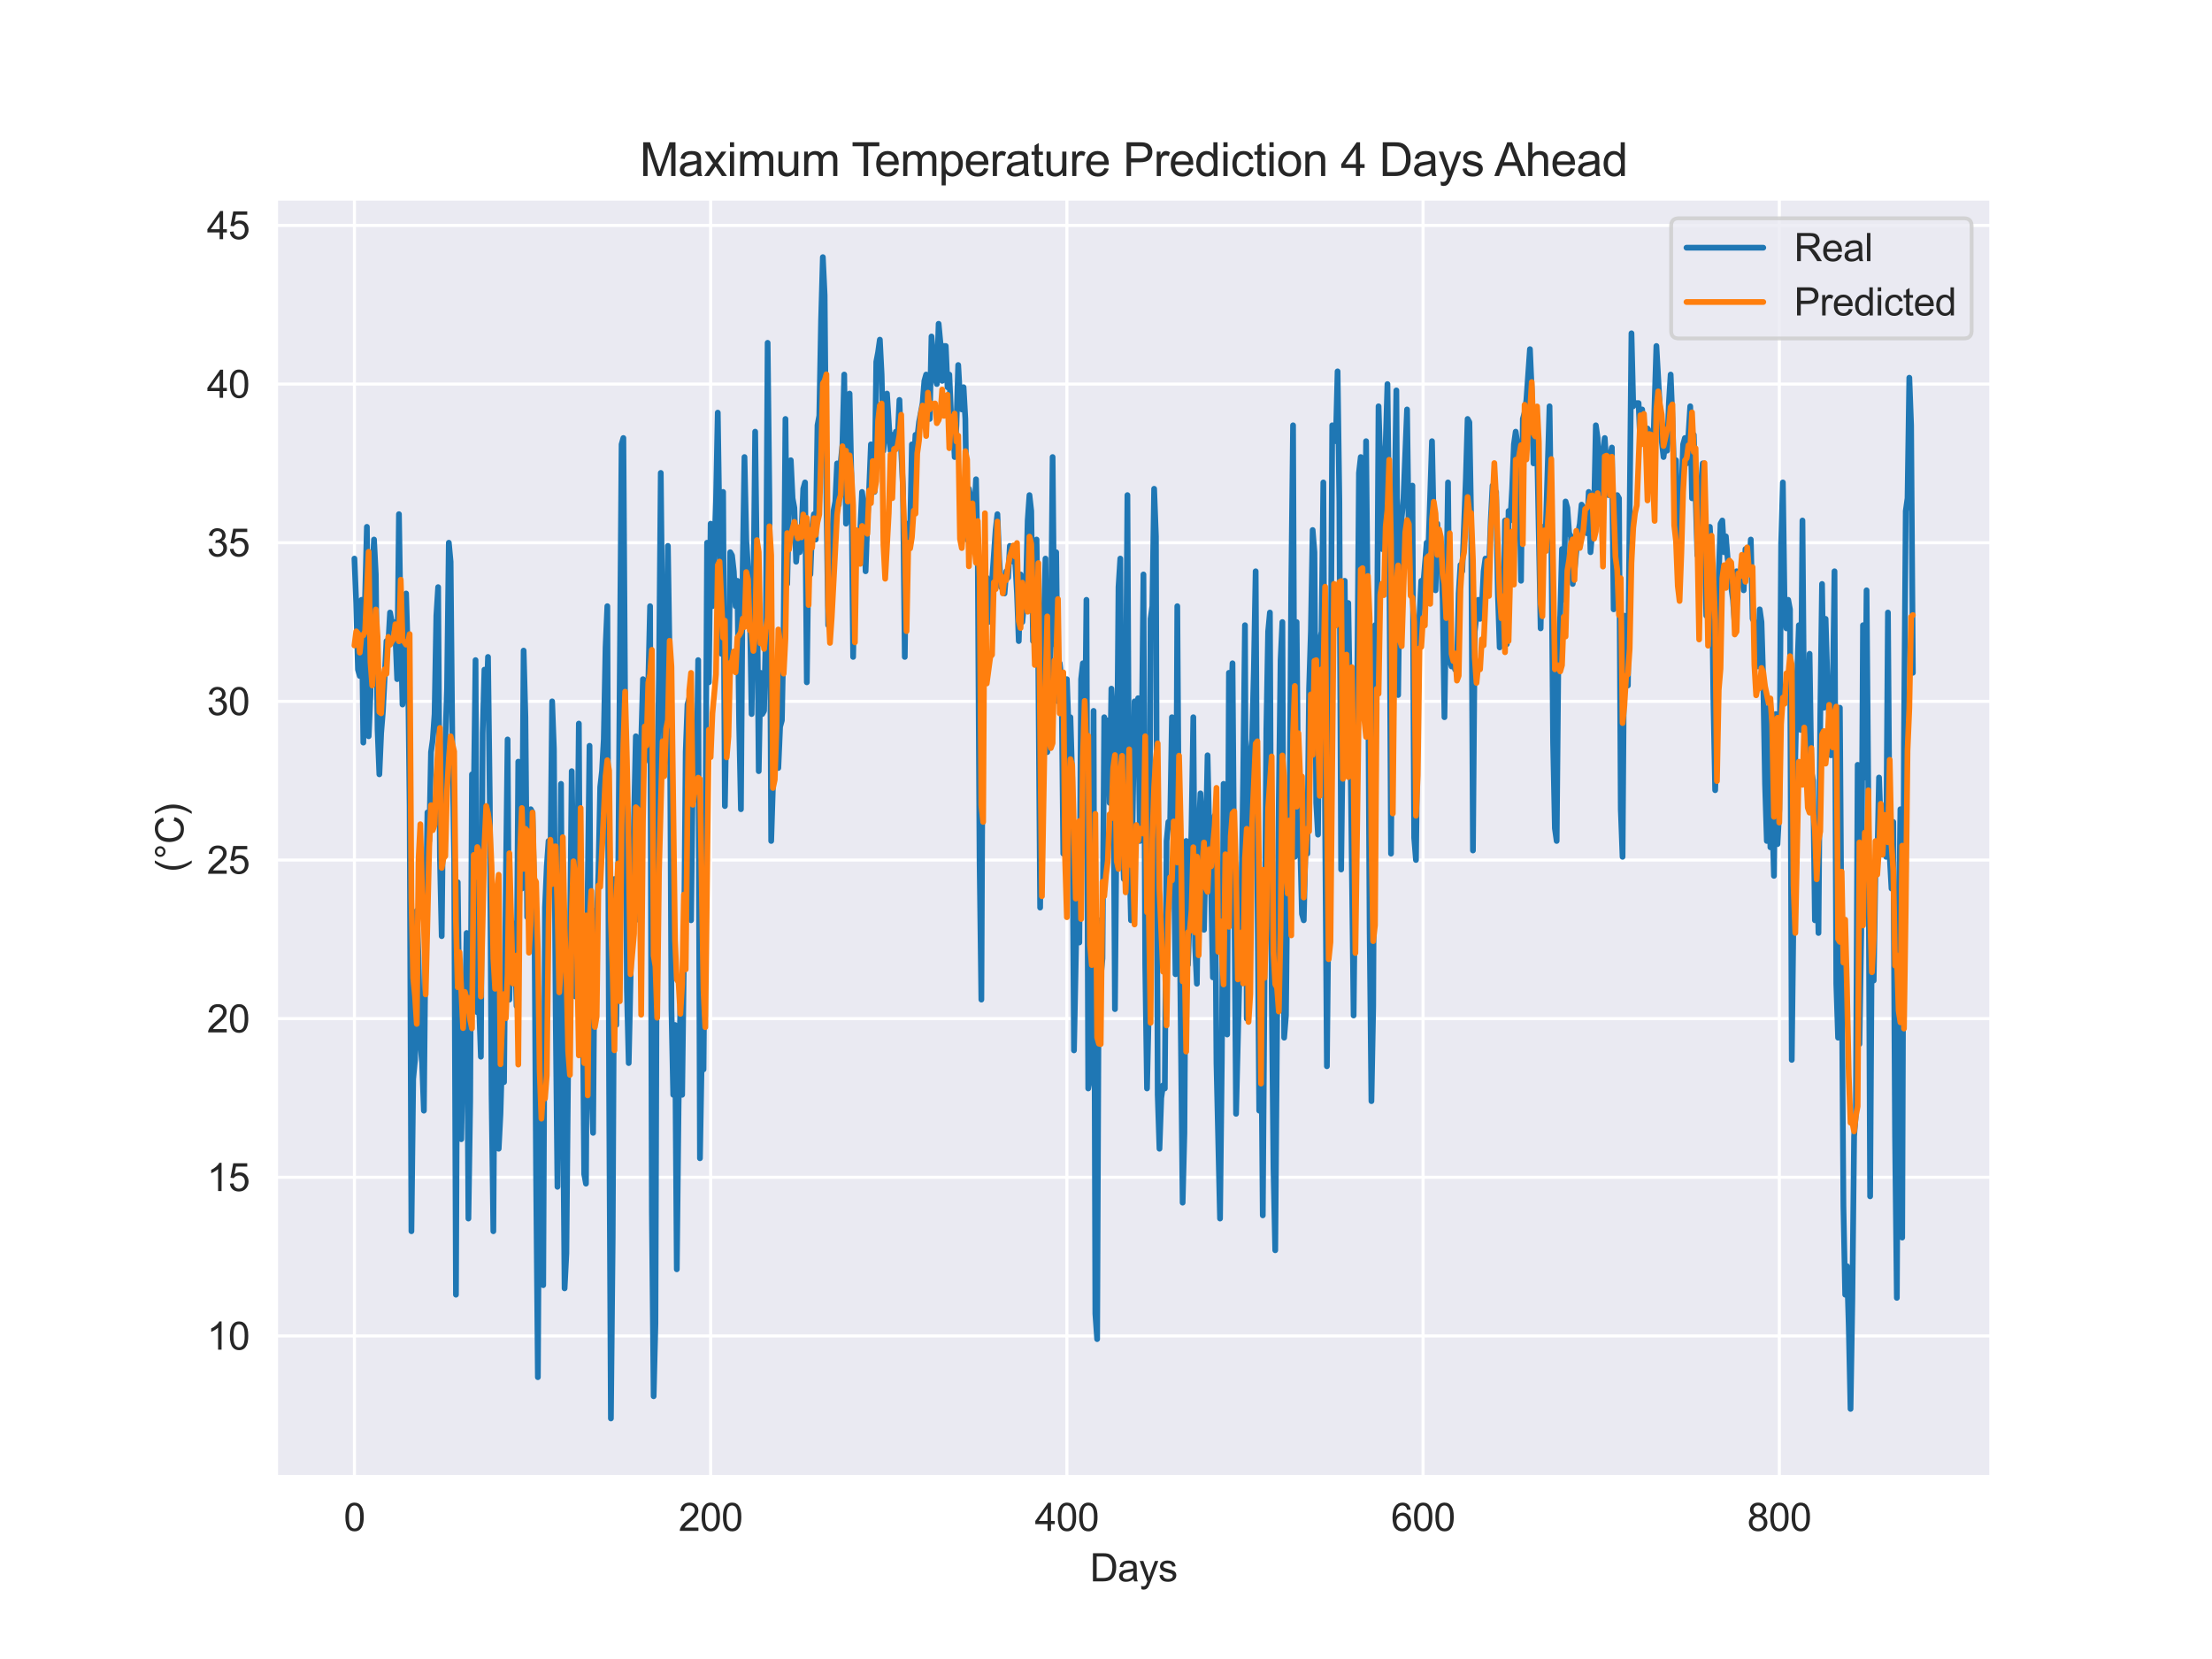 <?xml version="1.0" encoding="utf-8" standalone="no"?>
<!DOCTYPE svg PUBLIC "-//W3C//DTD SVG 1.1//EN"
  "http://www.w3.org/Graphics/SVG/1.1/DTD/svg11.dtd">
<svg xmlns:xlink="http://www.w3.org/1999/xlink" width="576pt" height="432pt" viewBox="0 0 576 432" xmlns="http://www.w3.org/2000/svg" version="1.1">
 <defs>
  <style type="text/css">*{stroke-linejoin: round; stroke-linecap: butt}</style>
 </defs>
 <g id="figure_1">
  <g id="patch_1">
   <path d="M 0 432 
L 576 432 
L 576 0 
L 0 0 
z
" style="fill: #ffffff"/>
  </g>
  <g id="axes_1">
   <g id="patch_2">
    <path d="M 72 384.48 
L 518.4 384.48 
L 518.4 51.84 
L 72 51.84 
z
" style="fill: #eaeaf2"/>
   </g>
   <g id="matplotlib.axis_1">
    <g id="xtick_1">
     <g id="line2d_1">
      <path d="M 92.291 384.48 
L 92.291 51.84 
" clip-path="url(#p2f757128dc)" style="fill: none; stroke: #ffffff; stroke-width: 0.8; stroke-linecap: round"/>
     </g>
     <g id="text_1">
      <!-- 0 -->
      <g style="fill: #262626" transform="translate(89.51 398.638) scale(0.1 -0.1)">
       <defs>
        <path id="ArialMT-30" d="M 266 2259 
Q 266 3072 433 3567 
Q 600 4063 929 4331 
Q 1259 4600 1759 4600 
Q 2128 4600 2406 4451 
Q 2684 4303 2865 4023 
Q 3047 3744 3150 3342 
Q 3253 2941 3253 2259 
Q 3253 1453 3087 958 
Q 2922 463 2592 192 
Q 2263 -78 1759 -78 
Q 1097 -78 719 397 
Q 266 969 266 2259 
z
M 844 2259 
Q 844 1131 1108 757 
Q 1372 384 1759 384 
Q 2147 384 2411 759 
Q 2675 1134 2675 2259 
Q 2675 3391 2411 3762 
Q 2147 4134 1753 4134 
Q 1366 4134 1134 3806 
Q 844 3388 844 2259 
z
" transform="scale(0.016)"/>
       </defs>
       <use xlink:href="#ArialMT-30"/>
      </g>
     </g>
    </g>
    <g id="xtick_2">
     <g id="line2d_2">
      <path d="M 185.049 384.48 
L 185.049 51.84 
" clip-path="url(#p2f757128dc)" style="fill: none; stroke: #ffffff; stroke-width: 0.8; stroke-linecap: round"/>
     </g>
     <g id="text_2">
      <!-- 200 -->
      <g style="fill: #262626" transform="translate(176.708 398.638) scale(0.1 -0.1)">
       <defs>
        <path id="ArialMT-32" d="M 3222 541 
L 3222 0 
L 194 0 
Q 188 203 259 391 
Q 375 700 629 1000 
Q 884 1300 1366 1694 
Q 2113 2306 2375 2664 
Q 2638 3022 2638 3341 
Q 2638 3675 2398 3904 
Q 2159 4134 1775 4134 
Q 1369 4134 1125 3890 
Q 881 3647 878 3216 
L 300 3275 
Q 359 3922 746 4261 
Q 1134 4600 1788 4600 
Q 2447 4600 2831 4234 
Q 3216 3869 3216 3328 
Q 3216 3053 3103 2787 
Q 2991 2522 2730 2228 
Q 2469 1934 1863 1422 
Q 1356 997 1212 845 
Q 1069 694 975 541 
L 3222 541 
z
" transform="scale(0.016)"/>
       </defs>
       <use xlink:href="#ArialMT-32"/>
       <use xlink:href="#ArialMT-30" x="55.615"/>
       <use xlink:href="#ArialMT-30" x="111.23"/>
      </g>
     </g>
    </g>
    <g id="xtick_3">
     <g id="line2d_3">
      <path d="M 277.808 384.48 
L 277.808 51.84 
" clip-path="url(#p2f757128dc)" style="fill: none; stroke: #ffffff; stroke-width: 0.8; stroke-linecap: round"/>
     </g>
     <g id="text_3">
      <!-- 400 -->
      <g style="fill: #262626" transform="translate(269.466 398.638) scale(0.1 -0.1)">
       <defs>
        <path id="ArialMT-34" d="M 2069 0 
L 2069 1097 
L 81 1097 
L 81 1613 
L 2172 4581 
L 2631 4581 
L 2631 1613 
L 3250 1613 
L 3250 1097 
L 2631 1097 
L 2631 0 
L 2069 0 
z
M 2069 1613 
L 2069 3678 
L 634 1613 
L 2069 1613 
z
" transform="scale(0.016)"/>
       </defs>
       <use xlink:href="#ArialMT-34"/>
       <use xlink:href="#ArialMT-30" x="55.615"/>
       <use xlink:href="#ArialMT-30" x="111.23"/>
      </g>
     </g>
    </g>
    <g id="xtick_4">
     <g id="line2d_4">
      <path d="M 370.566 384.48 
L 370.566 51.84 
" clip-path="url(#p2f757128dc)" style="fill: none; stroke: #ffffff; stroke-width: 0.8; stroke-linecap: round"/>
     </g>
     <g id="text_4">
      <!-- 600 -->
      <g style="fill: #262626" transform="translate(362.225 398.638) scale(0.1 -0.1)">
       <defs>
        <path id="ArialMT-36" d="M 3184 3459 
L 2625 3416 
Q 2550 3747 2413 3897 
Q 2184 4138 1850 4138 
Q 1581 4138 1378 3988 
Q 1113 3794 959 3422 
Q 806 3050 800 2363 
Q 1003 2672 1297 2822 
Q 1591 2972 1913 2972 
Q 2475 2972 2870 2558 
Q 3266 2144 3266 1488 
Q 3266 1056 3080 686 
Q 2894 316 2569 119 
Q 2244 -78 1831 -78 
Q 1128 -78 684 439 
Q 241 956 241 2144 
Q 241 3472 731 4075 
Q 1159 4600 1884 4600 
Q 2425 4600 2770 4297 
Q 3116 3994 3184 3459 
z
M 888 1484 
Q 888 1194 1011 928 
Q 1134 663 1356 523 
Q 1578 384 1822 384 
Q 2178 384 2434 671 
Q 2691 959 2691 1453 
Q 2691 1928 2437 2201 
Q 2184 2475 1800 2475 
Q 1419 2475 1153 2201 
Q 888 1928 888 1484 
z
" transform="scale(0.016)"/>
       </defs>
       <use xlink:href="#ArialMT-36"/>
       <use xlink:href="#ArialMT-30" x="55.615"/>
       <use xlink:href="#ArialMT-30" x="111.23"/>
      </g>
     </g>
    </g>
    <g id="xtick_5">
     <g id="line2d_5">
      <path d="M 463.325 384.48 
L 463.325 51.84 
" clip-path="url(#p2f757128dc)" style="fill: none; stroke: #ffffff; stroke-width: 0.8; stroke-linecap: round"/>
     </g>
     <g id="text_5">
      <!-- 800 -->
      <g style="fill: #262626" transform="translate(454.983 398.638) scale(0.1 -0.1)">
       <defs>
        <path id="ArialMT-38" d="M 1131 2484 
Q 781 2613 612 2850 
Q 444 3088 444 3419 
Q 444 3919 803 4259 
Q 1163 4600 1759 4600 
Q 2359 4600 2725 4251 
Q 3091 3903 3091 3403 
Q 3091 3084 2923 2848 
Q 2756 2613 2416 2484 
Q 2838 2347 3058 2040 
Q 3278 1734 3278 1309 
Q 3278 722 2862 322 
Q 2447 -78 1769 -78 
Q 1091 -78 675 323 
Q 259 725 259 1325 
Q 259 1772 486 2073 
Q 713 2375 1131 2484 
z
M 1019 3438 
Q 1019 3113 1228 2906 
Q 1438 2700 1772 2700 
Q 2097 2700 2305 2904 
Q 2513 3109 2513 3406 
Q 2513 3716 2298 3927 
Q 2084 4138 1766 4138 
Q 1444 4138 1231 3931 
Q 1019 3725 1019 3438 
z
M 838 1322 
Q 838 1081 952 856 
Q 1066 631 1291 507 
Q 1516 384 1775 384 
Q 2178 384 2440 643 
Q 2703 903 2703 1303 
Q 2703 1709 2433 1975 
Q 2163 2241 1756 2241 
Q 1359 2241 1098 1978 
Q 838 1716 838 1322 
z
" transform="scale(0.016)"/>
       </defs>
       <use xlink:href="#ArialMT-38"/>
       <use xlink:href="#ArialMT-30" x="55.615"/>
       <use xlink:href="#ArialMT-30" x="111.23"/>
      </g>
     </g>
    </g>
    <g id="text_6">
     <!-- Days -->
     <g style="fill: #262626" transform="translate(283.809 411.783) scale(0.1 -0.1)">
      <defs>
       <path id="ArialMT-44" d="M 494 0 
L 494 4581 
L 2072 4581 
Q 2606 4581 2888 4516 
Q 3281 4425 3559 4188 
Q 3922 3881 4101 3404 
Q 4281 2928 4281 2316 
Q 4281 1794 4159 1391 
Q 4038 988 3847 723 
Q 3656 459 3429 307 
Q 3203 156 2883 78 
Q 2563 0 2147 0 
L 494 0 
z
M 1100 541 
L 2078 541 
Q 2531 541 2789 625 
Q 3047 709 3200 863 
Q 3416 1078 3536 1442 
Q 3656 1806 3656 2325 
Q 3656 3044 3420 3430 
Q 3184 3816 2847 3947 
Q 2603 4041 2063 4041 
L 1100 4041 
L 1100 541 
z
" transform="scale(0.016)"/>
       <path id="ArialMT-61" d="M 2588 409 
Q 2275 144 1986 34 
Q 1697 -75 1366 -75 
Q 819 -75 525 192 
Q 231 459 231 875 
Q 231 1119 342 1320 
Q 453 1522 633 1644 
Q 813 1766 1038 1828 
Q 1203 1872 1538 1913 
Q 2219 1994 2541 2106 
Q 2544 2222 2544 2253 
Q 2544 2597 2384 2738 
Q 2169 2928 1744 2928 
Q 1347 2928 1158 2789 
Q 969 2650 878 2297 
L 328 2372 
Q 403 2725 575 2942 
Q 747 3159 1072 3276 
Q 1397 3394 1825 3394 
Q 2250 3394 2515 3294 
Q 2781 3194 2906 3042 
Q 3031 2891 3081 2659 
Q 3109 2516 3109 2141 
L 3109 1391 
Q 3109 606 3145 398 
Q 3181 191 3288 0 
L 2700 0 
Q 2613 175 2588 409 
z
M 2541 1666 
Q 2234 1541 1622 1453 
Q 1275 1403 1131 1340 
Q 988 1278 909 1158 
Q 831 1038 831 891 
Q 831 666 1001 516 
Q 1172 366 1500 366 
Q 1825 366 2078 508 
Q 2331 650 2450 897 
Q 2541 1088 2541 1459 
L 2541 1666 
z
" transform="scale(0.016)"/>
       <path id="ArialMT-79" d="M 397 -1278 
L 334 -750 
Q 519 -800 656 -800 
Q 844 -800 956 -737 
Q 1069 -675 1141 -563 
Q 1194 -478 1313 -144 
Q 1328 -97 1363 -6 
L 103 3319 
L 709 3319 
L 1400 1397 
Q 1534 1031 1641 628 
Q 1738 1016 1872 1384 
L 2581 3319 
L 3144 3319 
L 1881 -56 
Q 1678 -603 1566 -809 
Q 1416 -1088 1222 -1217 
Q 1028 -1347 759 -1347 
Q 597 -1347 397 -1278 
z
" transform="scale(0.016)"/>
       <path id="ArialMT-73" d="M 197 991 
L 753 1078 
Q 800 744 1014 566 
Q 1228 388 1613 388 
Q 2000 388 2187 545 
Q 2375 703 2375 916 
Q 2375 1106 2209 1216 
Q 2094 1291 1634 1406 
Q 1016 1563 777 1677 
Q 538 1791 414 1992 
Q 291 2194 291 2438 
Q 291 2659 392 2848 
Q 494 3038 669 3163 
Q 800 3259 1026 3326 
Q 1253 3394 1513 3394 
Q 1903 3394 2198 3281 
Q 2494 3169 2634 2976 
Q 2775 2784 2828 2463 
L 2278 2388 
Q 2241 2644 2061 2787 
Q 1881 2931 1553 2931 
Q 1166 2931 1000 2803 
Q 834 2675 834 2503 
Q 834 2394 903 2306 
Q 972 2216 1119 2156 
Q 1203 2125 1616 2013 
Q 2213 1853 2448 1751 
Q 2684 1650 2818 1456 
Q 2953 1263 2953 975 
Q 2953 694 2789 445 
Q 2625 197 2315 61 
Q 2006 -75 1616 -75 
Q 969 -75 630 194 
Q 291 463 197 991 
z
" transform="scale(0.016)"/>
      </defs>
      <use xlink:href="#ArialMT-44"/>
      <use xlink:href="#ArialMT-61" x="72.217"/>
      <use xlink:href="#ArialMT-79" x="127.832"/>
      <use xlink:href="#ArialMT-73" x="177.832"/>
     </g>
    </g>
   </g>
   <g id="matplotlib.axis_2">
    <g id="ytick_1">
     <g id="line2d_6">
      <path d="M 72 347.878 
L 518.4 347.878 
" clip-path="url(#p2f757128dc)" style="fill: none; stroke: #ffffff; stroke-width: 0.8; stroke-linecap: round"/>
     </g>
     <g id="text_7">
      <!-- 10 -->
      <g style="fill: #262626" transform="translate(53.878 351.457) scale(0.1 -0.1)">
       <defs>
        <path id="ArialMT-31" d="M 2384 0 
L 1822 0 
L 1822 3584 
Q 1619 3391 1289 3197 
Q 959 3003 697 2906 
L 697 3450 
Q 1169 3672 1522 3987 
Q 1875 4303 2022 4600 
L 2384 4600 
L 2384 0 
z
" transform="scale(0.016)"/>
       </defs>
       <use xlink:href="#ArialMT-31"/>
       <use xlink:href="#ArialMT-30" x="55.615"/>
      </g>
     </g>
    </g>
    <g id="ytick_2">
     <g id="line2d_7">
      <path d="M 72 306.567 
L 518.4 306.567 
" clip-path="url(#p2f757128dc)" style="fill: none; stroke: #ffffff; stroke-width: 0.8; stroke-linecap: round"/>
     </g>
     <g id="text_8">
      <!-- 15 -->
      <g style="fill: #262626" transform="translate(53.878 310.145) scale(0.1 -0.1)">
       <defs>
        <path id="ArialMT-35" d="M 266 1200 
L 856 1250 
Q 922 819 1161 601 
Q 1400 384 1738 384 
Q 2144 384 2425 690 
Q 2706 997 2706 1503 
Q 2706 1984 2436 2262 
Q 2166 2541 1728 2541 
Q 1456 2541 1237 2417 
Q 1019 2294 894 2097 
L 366 2166 
L 809 4519 
L 3088 4519 
L 3088 3981 
L 1259 3981 
L 1013 2750 
Q 1425 3038 1878 3038 
Q 2478 3038 2890 2622 
Q 3303 2206 3303 1553 
Q 3303 931 2941 478 
Q 2500 -78 1738 -78 
Q 1113 -78 717 272 
Q 322 622 266 1200 
z
" transform="scale(0.016)"/>
       </defs>
       <use xlink:href="#ArialMT-31"/>
       <use xlink:href="#ArialMT-35" x="55.615"/>
      </g>
     </g>
    </g>
    <g id="ytick_3">
     <g id="line2d_8">
      <path d="M 72 265.255 
L 518.4 265.255 
" clip-path="url(#p2f757128dc)" style="fill: none; stroke: #ffffff; stroke-width: 0.8; stroke-linecap: round"/>
     </g>
     <g id="text_9">
      <!-- 20 -->
      <g style="fill: #262626" transform="translate(53.878 268.834) scale(0.1 -0.1)">
       <use xlink:href="#ArialMT-32"/>
       <use xlink:href="#ArialMT-30" x="55.615"/>
      </g>
     </g>
    </g>
    <g id="ytick_4">
     <g id="line2d_9">
      <path d="M 72 223.944 
L 518.4 223.944 
" clip-path="url(#p2f757128dc)" style="fill: none; stroke: #ffffff; stroke-width: 0.8; stroke-linecap: round"/>
     </g>
     <g id="text_10">
      <!-- 25 -->
      <g style="fill: #262626" transform="translate(53.878 227.523) scale(0.1 -0.1)">
       <use xlink:href="#ArialMT-32"/>
       <use xlink:href="#ArialMT-35" x="55.615"/>
      </g>
     </g>
    </g>
    <g id="ytick_5">
     <g id="line2d_10">
      <path d="M 72 182.632 
L 518.4 182.632 
" clip-path="url(#p2f757128dc)" style="fill: none; stroke: #ffffff; stroke-width: 0.8; stroke-linecap: round"/>
     </g>
     <g id="text_11">
      <!-- 30 -->
      <g style="fill: #262626" transform="translate(53.878 186.211) scale(0.1 -0.1)">
       <defs>
        <path id="ArialMT-33" d="M 269 1209 
L 831 1284 
Q 928 806 1161 595 
Q 1394 384 1728 384 
Q 2125 384 2398 659 
Q 2672 934 2672 1341 
Q 2672 1728 2419 1979 
Q 2166 2231 1775 2231 
Q 1616 2231 1378 2169 
L 1441 2663 
Q 1497 2656 1531 2656 
Q 1891 2656 2178 2843 
Q 2466 3031 2466 3422 
Q 2466 3731 2256 3934 
Q 2047 4138 1716 4138 
Q 1388 4138 1169 3931 
Q 950 3725 888 3313 
L 325 3413 
Q 428 3978 793 4289 
Q 1159 4600 1703 4600 
Q 2078 4600 2393 4439 
Q 2709 4278 2876 4000 
Q 3044 3722 3044 3409 
Q 3044 3113 2884 2869 
Q 2725 2625 2413 2481 
Q 2819 2388 3044 2092 
Q 3269 1797 3269 1353 
Q 3269 753 2831 336 
Q 2394 -81 1725 -81 
Q 1122 -81 723 278 
Q 325 638 269 1209 
z
" transform="scale(0.016)"/>
       </defs>
       <use xlink:href="#ArialMT-33"/>
       <use xlink:href="#ArialMT-30" x="55.615"/>
      </g>
     </g>
    </g>
    <g id="ytick_6">
     <g id="line2d_11">
      <path d="M 72 141.321 
L 518.4 141.321 
" clip-path="url(#p2f757128dc)" style="fill: none; stroke: #ffffff; stroke-width: 0.8; stroke-linecap: round"/>
     </g>
     <g id="text_12">
      <!-- 35 -->
      <g style="fill: #262626" transform="translate(53.878 144.9) scale(0.1 -0.1)">
       <use xlink:href="#ArialMT-33"/>
       <use xlink:href="#ArialMT-35" x="55.615"/>
      </g>
     </g>
    </g>
    <g id="ytick_7">
     <g id="line2d_12">
      <path d="M 72 100.009 
L 518.4 100.009 
" clip-path="url(#p2f757128dc)" style="fill: none; stroke: #ffffff; stroke-width: 0.8; stroke-linecap: round"/>
     </g>
     <g id="text_13">
      <!-- 40 -->
      <g style="fill: #262626" transform="translate(53.878 103.588) scale(0.1 -0.1)">
       <use xlink:href="#ArialMT-34"/>
       <use xlink:href="#ArialMT-30" x="55.615"/>
      </g>
     </g>
    </g>
    <g id="ytick_8">
     <g id="line2d_13">
      <path d="M 72 58.698 
L 518.4 58.698 
" clip-path="url(#p2f757128dc)" style="fill: none; stroke: #ffffff; stroke-width: 0.8; stroke-linecap: round"/>
     </g>
     <g id="text_14">
      <!-- 45 -->
      <g style="fill: #262626" transform="translate(53.878 62.277) scale(0.1 -0.1)">
       <use xlink:href="#ArialMT-34"/>
       <use xlink:href="#ArialMT-35" x="55.615"/>
      </g>
     </g>
    </g>
    <g id="text_15">
     <!-- (°C) -->
     <g style="fill: #262626" transform="translate(47.773 227.1) rotate(-90) scale(0.1 -0.1)">
      <defs>
       <path id="ArialMT-28" d="M 1497 -1347 
Q 1031 -759 709 28 
Q 388 816 388 1659 
Q 388 2403 628 3084 
Q 909 3875 1497 4659 
L 1900 4659 
Q 1522 4009 1400 3731 
Q 1209 3300 1100 2831 
Q 966 2247 966 1656 
Q 966 153 1900 -1347 
L 1497 -1347 
z
" transform="scale(0.016)"/>
       <path id="ArialMT-b0" d="M 400 3794 
Q 400 4153 654 4406 
Q 909 4659 1266 4659 
Q 1628 4659 1881 4406 
Q 2134 4153 2134 3794 
Q 2134 3434 1879 3179 
Q 1625 2925 1266 2925 
Q 909 2925 654 3178 
Q 400 3431 400 3794 
z
M 741 3794 
Q 741 3575 895 3420 
Q 1050 3266 1269 3266 
Q 1484 3266 1639 3420 
Q 1794 3575 1794 3794 
Q 1794 4013 1639 4167 
Q 1484 4322 1269 4322 
Q 1050 4322 895 4167 
Q 741 4013 741 3794 
z
" transform="scale(0.016)"/>
       <path id="ArialMT-43" d="M 3763 1606 
L 4369 1453 
Q 4178 706 3683 314 
Q 3188 -78 2472 -78 
Q 1731 -78 1267 223 
Q 803 525 561 1097 
Q 319 1669 319 2325 
Q 319 3041 592 3573 
Q 866 4106 1370 4382 
Q 1875 4659 2481 4659 
Q 3169 4659 3637 4309 
Q 4106 3959 4291 3325 
L 3694 3184 
Q 3534 3684 3231 3912 
Q 2928 4141 2469 4141 
Q 1941 4141 1586 3887 
Q 1231 3634 1087 3207 
Q 944 2781 944 2328 
Q 944 1744 1114 1308 
Q 1284 872 1643 656 
Q 2003 441 2422 441 
Q 2931 441 3284 734 
Q 3638 1028 3763 1606 
z
" transform="scale(0.016)"/>
       <path id="ArialMT-29" d="M 791 -1347 
L 388 -1347 
Q 1322 153 1322 1656 
Q 1322 2244 1188 2822 
Q 1081 3291 891 3722 
Q 769 4003 388 4659 
L 791 4659 
Q 1378 3875 1659 3084 
Q 1900 2403 1900 1659 
Q 1900 816 1576 28 
Q 1253 -759 791 -1347 
z
" transform="scale(0.016)"/>
      </defs>
      <use xlink:href="#ArialMT-28"/>
      <use xlink:href="#ArialMT-b0" x="33.301"/>
      <use xlink:href="#ArialMT-43" x="73.291"/>
      <use xlink:href="#ArialMT-29" x="145.508"/>
     </g>
    </g>
   </g>
   <g id="line2d_14">
    <path d="M 92.291 145.452 
L 92.755 157.019 
L 93.218 174.37 
L 93.682 176.022 
L 94.146 156.193 
L 94.61 193.373 
L 95.074 155.367 
L 95.537 137.19 
L 96.001 191.721 
L 96.465 180.98 
L 96.929 149.583 
L 97.393 140.494 
L 97.856 149.583 
L 98.32 190.068 
L 98.784 201.635 
L 99.248 190.894 
L 99.712 185.111 
L 100.639 166.934 
L 101.103 167.76 
L 101.567 159.498 
L 102.031 161.976 
L 102.494 161.976 
L 102.958 165.281 
L 103.422 176.849 
L 103.886 133.885 
L 104.35 163.629 
L 104.813 183.458 
L 105.277 178.501 
L 105.741 154.54 
L 106.205 170.239 
L 106.668 209.898 
L 107.132 320.612 
L 107.596 280.953 
L 108.06 275.996 
L 108.524 237.163 
L 108.987 249.557 
L 109.451 271.865 
L 109.915 276.822 
L 110.379 289.216 
L 110.843 240.468 
L 111.306 211.55 
L 111.77 218.986 
L 112.234 195.852 
L 112.698 192.547 
L 113.162 185.937 
L 113.625 160.324 
L 114.089 152.888 
L 114.553 223.117 
L 115.017 243.773 
L 115.481 199.983 
L 115.944 193.373 
L 116.408 179.327 
L 116.872 141.321 
L 117.336 146.278 
L 117.799 195.026 
L 118.263 223.117 
L 118.727 337.137 
L 119.191 229.727 
L 119.655 268.56 
L 120.118 296.652 
L 120.582 271.039 
L 121.046 266.081 
L 121.51 242.947 
L 121.974 317.308 
L 122.437 286.737 
L 122.901 201.635 
L 123.365 208.245 
L 123.829 171.891 
L 124.293 263.603 
L 124.756 261.95 
L 125.22 275.17 
L 125.684 190.894 
L 126.148 174.37 
L 126.612 185.937 
L 127.075 171.065 
L 127.539 208.245 
L 128.003 285.085 
L 128.467 320.612 
L 128.93 250.383 
L 129.858 299.13 
L 130.322 290.042 
L 130.786 273.517 
L 131.249 281.78 
L 131.713 230.553 
L 132.177 192.547 
L 132.641 260.298 
L 133.105 239.642 
L 133.568 253.688 
L 134.032 240.468 
L 134.496 261.95 
L 134.96 198.33 
L 135.424 220.639 
L 135.887 231.38 
L 136.351 169.412 
L 136.815 186.763 
L 137.279 238.816 
L 137.743 237.163 
L 138.206 210.724 
L 138.67 211.55 
L 139.134 233.032 
L 139.598 305.74 
L 140.062 358.619 
L 140.525 275.996 
L 140.989 280.953 
L 141.453 334.658 
L 141.917 236.337 
L 142.38 225.596 
L 142.844 218.986 
L 143.308 227.249 
L 143.772 182.632 
L 144.236 195.026 
L 144.699 263.603 
L 145.163 309.045 
L 146.091 204.114 
L 146.555 281.78 
L 147.018 335.485 
L 147.482 326.396 
L 147.946 276.822 
L 148.41 246.252 
L 148.874 200.809 
L 149.801 259.471 
L 150.265 236.337 
L 150.729 188.416 
L 151.193 267.734 
L 151.656 249.557 
L 152.12 305.74 
L 152.584 308.219 
L 153.048 230.553 
L 153.511 194.199 
L 153.975 282.606 
L 154.439 294.999 
L 154.903 237.163 
L 155.367 241.294 
L 155.83 227.249 
L 156.294 204.94 
L 156.758 200.809 
L 157.222 192.547 
L 157.686 168.586 
L 158.149 157.845 
L 158.613 282.606 
L 159.077 369.36 
L 159.541 322.265 
L 160.005 228.901 
L 160.468 266.908 
L 160.932 234.685 
L 161.86 115.708 
L 162.324 114.055 
L 163.251 257.819 
L 163.715 276.822 
L 165.57 191.721 
L 166.034 233.032 
L 166.498 239.642 
L 166.961 193.373 
L 167.425 176.849 
L 167.889 198.33 
L 168.353 181.806 
L 168.817 177.675 
L 169.28 157.845 
L 169.744 315.655 
L 170.208 363.576 
L 170.672 344.573 
L 171.136 204.94 
L 171.599 176.022 
L 172.063 123.144 
L 172.527 167.76 
L 172.991 199.157 
L 173.455 185.111 
L 173.918 142.147 
L 174.382 172.717 
L 174.846 262.776 
L 175.31 285.085 
L 175.774 266.908 
L 176.237 330.527 
L 176.701 287.563 
L 177.165 261.95 
L 177.629 285.085 
L 178.092 248.73 
L 178.556 195.852 
L 179.02 183.458 
L 179.484 181.806 
L 179.948 239.642 
L 180.411 199.983 
L 180.875 208.245 
L 181.339 204.94 
L 181.803 171.891 
L 182.267 301.609 
L 182.73 275.17 
L 183.194 278.475 
L 183.658 226.422 
L 184.122 141.321 
L 184.586 177.675 
L 185.049 136.363 
L 185.513 157.845 
L 186.441 130.58 
L 186.905 107.445 
L 187.832 170.239 
L 188.296 128.101 
L 188.76 209.898 
L 189.223 181.806 
L 189.687 180.153 
L 190.151 143.799 
L 190.615 144.626 
L 191.079 148.757 
L 191.542 157.845 
L 192.006 151.235 
L 192.47 188.416 
L 192.934 210.724 
L 193.398 147.93 
L 193.861 119.012 
L 194.325 140.494 
L 194.789 147.93 
L 195.253 157.845 
L 195.717 185.937 
L 196.18 156.193 
L 196.644 112.403 
L 197.108 149.583 
L 197.572 200.809 
L 198.036 175.196 
L 198.499 185.937 
L 198.963 185.111 
L 199.427 164.455 
L 199.891 89.268 
L 200.354 130.58 
L 200.818 218.986 
L 201.282 204.114 
L 201.746 195.852 
L 202.21 190.068 
L 202.673 199.983 
L 203.137 189.242 
L 203.601 187.59 
L 204.065 162.803 
L 204.529 109.098 
L 204.992 152.062 
L 205.456 131.406 
L 205.92 119.839 
L 206.384 129.753 
L 206.848 132.232 
L 207.311 146.278 
L 207.775 140.494 
L 208.239 143.799 
L 208.703 138.842 
L 209.167 127.275 
L 209.63 125.622 
L 210.094 177.675 
L 210.558 142.147 
L 211.022 149.583 
L 211.486 137.19 
L 211.949 133.885 
L 212.413 140.494 
L 212.877 110.75 
L 213.341 108.271 
L 213.804 83.485 
L 214.268 66.96 
L 214.732 76.875 
L 215.196 129.753 
L 215.66 162.803 
L 216.123 150.409 
L 217.051 133.058 
L 217.515 130.58 
L 217.979 120.665 
L 218.442 131.406 
L 218.906 120.665 
L 219.37 115.708 
L 219.834 97.53 
L 220.298 136.363 
L 221.225 102.488 
L 221.689 123.97 
L 222.153 171.065 
L 222.617 147.93 
L 223.08 142.973 
L 223.544 139.668 
L 224.008 138.016 
L 224.472 128.101 
L 224.935 132.232 
L 225.399 148.757 
L 225.863 135.537 
L 226.327 127.275 
L 226.791 115.708 
L 227.254 126.449 
L 227.718 128.101 
L 228.182 94.226 
L 228.646 91.747 
L 229.11 88.442 
L 229.573 97.53 
L 230.037 117.36 
L 230.501 113.229 
L 230.965 102.488 
L 231.892 117.36 
L 232.356 113.229 
L 232.82 117.36 
L 233.284 112.403 
L 233.748 114.055 
L 234.211 104.14 
L 234.675 117.36 
L 235.139 127.275 
L 235.603 171.065 
L 236.066 136.363 
L 236.53 140.494 
L 236.994 138.016 
L 237.458 115.708 
L 237.922 121.491 
L 238.385 113.229 
L 238.849 114.055 
L 239.313 109.924 
L 240.241 104.967 
L 240.704 99.183 
L 241.168 97.53 
L 241.632 98.357 
L 242.096 109.098 
L 242.56 87.616 
L 243.487 98.357 
L 243.951 100.009 
L 244.415 84.311 
L 244.879 89.268 
L 245.342 99.183 
L 245.806 90.094 
L 246.27 90.094 
L 246.734 100.835 
L 247.198 97.53 
L 247.661 108.271 
L 248.125 109.098 
L 248.589 119.012 
L 249.053 110.75 
L 249.516 95.052 
L 249.98 103.314 
L 250.444 106.619 
L 250.908 100.835 
L 251.372 109.098 
L 251.835 140.494 
L 252.299 127.275 
L 252.763 129.753 
L 253.227 140.494 
L 253.691 133.885 
L 254.154 124.796 
L 254.618 146.278 
L 255.082 223.944 
L 255.546 260.298 
L 256.01 157.019 
L 256.473 154.54 
L 256.937 150.409 
L 257.401 161.976 
L 257.865 152.062 
L 258.329 151.235 
L 259.256 138.016 
L 259.72 133.885 
L 260.184 145.452 
L 260.647 152.888 
L 261.111 152.888 
L 261.575 154.54 
L 262.039 148.757 
L 262.503 150.409 
L 262.966 142.147 
L 263.43 142.973 
L 263.894 146.278 
L 264.358 146.278 
L 264.822 154.54 
L 265.285 166.934 
L 265.749 149.583 
L 266.213 161.976 
L 266.677 157.019 
L 267.141 153.714 
L 267.604 135.537 
L 268.068 128.927 
L 268.532 133.058 
L 268.996 166.934 
L 269.46 148.757 
L 269.923 140.494 
L 270.387 175.196 
L 270.851 236.337 
L 271.315 180.153 
L 272.242 145.452 
L 272.706 195.852 
L 273.634 167.76 
L 274.097 119.012 
L 274.561 167.76 
L 275.025 143.799 
L 275.489 182.632 
L 275.953 172.717 
L 276.416 176.849 
L 276.88 222.291 
L 277.344 221.465 
L 277.808 176.849 
L 278.272 190.068 
L 278.735 186.763 
L 279.199 202.462 
L 279.663 273.517 
L 280.591 226.422 
L 281.054 245.426 
L 281.518 176.849 
L 281.982 172.717 
L 282.446 199.983 
L 282.91 156.193 
L 283.373 283.432 
L 283.837 280.953 
L 284.301 266.908 
L 284.765 185.111 
L 285.228 342.094 
L 285.692 348.704 
L 286.156 239.642 
L 286.62 254.514 
L 287.084 249.557 
L 287.547 186.763 
L 288.011 202.462 
L 288.475 187.59 
L 288.939 209.071 
L 289.403 179.327 
L 289.866 187.59 
L 290.33 262.776 
L 291.258 152.888 
L 291.722 145.452 
L 292.185 218.16 
L 292.649 228.901 
L 293.113 192.547 
L 293.577 128.927 
L 294.041 220.639 
L 294.504 239.642 
L 295.432 182.632 
L 295.896 185.111 
L 296.359 181.806 
L 296.823 218.986 
L 297.287 194.199 
L 297.751 149.583 
L 298.215 251.209 
L 298.678 283.432 
L 299.142 262.776 
L 299.606 161.15 
L 300.07 157.845 
L 300.534 127.275 
L 300.997 139.668 
L 301.461 285.085 
L 301.925 299.13 
L 302.389 285.911 
L 302.853 282.606 
L 303.316 283.432 
L 303.78 218.986 
L 304.244 214.029 
L 304.708 214.029 
L 305.172 186.763 
L 306.099 253.688 
L 306.563 157.845 
L 307.027 225.596 
L 307.954 313.176 
L 308.418 294.999 
L 308.882 218.986 
L 309.346 251.209 
L 309.809 237.163 
L 310.273 214.855 
L 310.737 186.763 
L 311.201 246.252 
L 311.665 256.167 
L 312.128 217.334 
L 312.592 206.593 
L 313.056 215.681 
L 313.52 242.121 
L 314.447 196.678 
L 314.911 218.16 
L 315.375 231.38 
L 315.839 254.514 
L 316.303 212.376 
L 316.766 276.822 
L 317.694 317.308 
L 318.158 275.996 
L 318.622 204.114 
L 319.085 246.252 
L 319.549 269.386 
L 320.013 175.196 
L 320.477 185.111 
L 320.94 172.717 
L 321.868 290.042 
L 323.259 233.032 
L 323.723 202.462 
L 324.187 162.803 
L 324.651 265.255 
L 325.115 224.77 
L 325.578 196.678 
L 326.042 192.547 
L 326.506 174.37 
L 326.97 148.757 
L 327.434 230.553 
L 327.897 289.216 
L 328.361 261.124 
L 328.825 316.481 
L 329.753 190.068 
L 330.216 164.455 
L 330.68 159.498 
L 331.144 256.993 
L 331.608 304.088 
L 332.071 325.57 
L 332.999 208.245 
L 333.463 171.891 
L 333.927 161.976 
L 334.39 270.212 
L 334.854 264.429 
L 335.318 220.639 
L 335.782 214.855 
L 336.246 152.062 
L 336.709 110.75 
L 337.173 223.117 
L 337.637 161.976 
L 338.101 214.029 
L 338.565 219.812 
L 339.028 237.99 
L 339.492 239.642 
L 339.956 219.812 
L 340.42 222.291 
L 340.884 179.327 
L 341.347 164.455 
L 341.811 138.016 
L 342.275 143.799 
L 342.739 209.071 
L 343.202 217.334 
L 343.666 166.934 
L 344.13 164.455 
L 344.594 125.622 
L 345.058 213.203 
L 345.521 277.649 
L 346.449 186.763 
L 346.913 110.75 
L 347.377 114.055 
L 347.84 114.881 
L 348.304 96.704 
L 348.768 130.58 
L 349.232 226.422 
L 350.159 151.235 
L 350.623 197.504 
L 351.087 157.019 
L 351.551 185.937 
L 352.478 264.429 
L 353.406 180.153 
L 353.87 123.144 
L 354.334 119.012 
L 354.797 176.022 
L 355.261 169.412 
L 355.725 114.881 
L 356.189 161.976 
L 356.652 242.121 
L 357.116 286.737 
L 357.58 261.95 
L 358.044 162.803 
L 358.508 177.675 
L 358.971 105.793 
L 359.435 121.491 
L 359.899 142.973 
L 360.363 122.317 
L 360.827 115.708 
L 361.29 100.009 
L 361.754 139.668 
L 362.218 222.291 
L 362.682 161.976 
L 363.609 101.662 
L 364.073 180.98 
L 364.537 143.799 
L 365.001 134.711 
L 365.465 129.753 
L 366.392 106.619 
L 366.856 141.321 
L 367.32 147.93 
L 367.783 126.449 
L 368.247 218.16 
L 368.711 223.944 
L 369.175 186.763 
L 369.639 160.324 
L 370.102 151.235 
L 370.566 152.888 
L 371.494 141.321 
L 371.958 142.973 
L 372.885 114.881 
L 373.349 137.19 
L 373.813 153.714 
L 374.277 136.363 
L 374.74 144.626 
L 375.204 142.973 
L 375.668 156.193 
L 376.132 186.763 
L 377.059 125.622 
L 377.523 171.891 
L 377.987 173.544 
L 378.451 172.717 
L 378.914 174.37 
L 379.378 174.37 
L 379.842 154.54 
L 380.306 147.104 
L 380.77 148.757 
L 381.697 124.796 
L 382.161 109.098 
L 382.625 109.924 
L 383.089 135.537 
L 383.552 221.465 
L 384.016 164.455 
L 384.944 156.193 
L 385.408 161.15 
L 385.871 157.845 
L 386.335 148.757 
L 386.799 145.452 
L 387.263 149.583 
L 387.727 147.93 
L 388.19 135.537 
L 388.654 126.449 
L 389.118 131.406 
L 389.582 128.101 
L 390.046 154.54 
L 390.509 168.586 
L 390.973 167.76 
L 391.437 165.281 
L 391.901 135.537 
L 392.364 167.76 
L 392.828 133.058 
L 393.292 135.537 
L 393.756 127.275 
L 394.22 115.708 
L 394.683 112.403 
L 395.147 115.708 
L 395.611 123.97 
L 396.075 151.235 
L 396.539 109.098 
L 397.002 107.445 
L 397.466 104.14 
L 398.394 90.921 
L 398.858 101.662 
L 399.321 120.665 
L 399.785 107.445 
L 400.249 115.708 
L 401.177 163.629 
L 401.64 137.19 
L 402.104 139.668 
L 402.568 136.363 
L 403.495 105.793 
L 403.959 138.842 
L 404.423 193.373 
L 404.887 215.681 
L 405.351 218.986 
L 405.814 169.412 
L 406.278 160.324 
L 406.742 142.973 
L 407.206 156.193 
L 407.67 130.58 
L 408.133 132.232 
L 408.597 138.842 
L 409.061 139.668 
L 409.525 152.062 
L 409.989 148.757 
L 410.916 138.842 
L 411.38 136.363 
L 411.844 131.406 
L 412.308 132.232 
L 412.771 138.016 
L 413.235 138.842 
L 413.699 128.101 
L 414.163 143.799 
L 415.09 133.058 
L 415.554 110.75 
L 416.018 114.055 
L 416.482 136.363 
L 416.945 131.406 
L 417.409 117.36 
L 417.873 114.055 
L 418.801 128.927 
L 419.264 119.012 
L 419.728 116.534 
L 420.192 158.671 
L 420.656 157.845 
L 421.12 128.927 
L 421.583 129.753 
L 422.047 210.724 
L 422.511 223.117 
L 422.975 160.324 
L 423.439 171.065 
L 423.902 178.501 
L 424.83 86.79 
L 425.294 105.793 
L 425.758 104.967 
L 426.685 104.967 
L 427.149 115.708 
L 427.613 106.619 
L 428.076 114.055 
L 428.54 114.055 
L 429.004 111.576 
L 429.468 112.403 
L 429.932 112.403 
L 430.395 119.839 
L 431.323 90.094 
L 432.714 114.881 
L 433.178 119.012 
L 433.642 115.708 
L 434.106 117.36 
L 434.57 104.967 
L 435.033 97.53 
L 435.497 109.098 
L 435.961 124.796 
L 436.425 119.839 
L 436.889 144.626 
L 437.352 140.494 
L 437.816 129.753 
L 438.28 115.708 
L 438.744 114.055 
L 439.207 120.665 
L 440.135 105.793 
L 440.599 129.753 
L 441.063 113.229 
L 441.99 144.626 
L 442.454 130.58 
L 442.918 126.449 
L 443.382 120.665 
L 443.845 137.19 
L 444.309 160.324 
L 444.773 152.888 
L 445.237 137.19 
L 445.701 145.452 
L 446.164 181.806 
L 446.628 205.767 
L 447.092 191.721 
L 447.556 149.583 
L 448.02 136.363 
L 448.483 135.537 
L 448.947 143.799 
L 449.411 139.668 
L 449.875 145.452 
L 450.802 152.888 
L 451.266 156.193 
L 451.73 162.803 
L 452.194 148.757 
L 452.657 150.409 
L 453.121 150.409 
L 453.585 149.583 
L 454.049 153.714 
L 454.513 142.973 
L 454.976 149.583 
L 455.44 148.757 
L 455.904 140.494 
L 456.368 161.15 
L 456.832 161.976 
L 457.295 171.065 
L 457.759 173.544 
L 458.223 158.671 
L 458.687 161.976 
L 459.151 177.675 
L 459.614 204.114 
L 460.078 218.986 
L 460.542 184.285 
L 461.006 220.639 
L 461.47 211.55 
L 461.933 228.075 
L 462.397 185.937 
L 462.861 219.812 
L 463.325 210.724 
L 463.788 142.147 
L 464.252 125.622 
L 464.716 158.671 
L 465.18 163.629 
L 465.644 156.193 
L 466.107 158.671 
L 466.571 275.996 
L 467.499 196.678 
L 467.963 176.022 
L 468.426 162.803 
L 468.89 190.068 
L 469.354 135.537 
L 469.818 190.068 
L 470.282 200.809 
L 470.745 188.416 
L 471.209 170.239 
L 471.673 200.809 
L 472.137 203.288 
L 472.601 239.642 
L 473.064 219.812 
L 473.528 242.947 
L 473.992 186.763 
L 474.456 152.062 
L 474.919 184.285 
L 475.383 161.15 
L 475.847 176.849 
L 476.775 196.678 
L 477.238 181.806 
L 477.702 148.757 
L 478.166 256.167 
L 478.63 270.212 
L 479.094 184.285 
L 480.021 314.003 
L 480.485 337.137 
L 480.949 329.701 
L 481.413 345.399 
L 481.876 366.881 
L 482.34 338.79 
L 482.804 295.826 
L 483.268 290.042 
L 483.732 199.157 
L 484.195 271.865 
L 484.659 242.947 
L 485.123 162.803 
L 485.587 202.462 
L 486.05 153.714 
L 486.514 208.245 
L 486.978 311.524 
L 487.442 237.99 
L 487.906 255.34 
L 488.369 226.422 
L 488.833 224.77 
L 489.297 202.462 
L 489.761 215.681 
L 490.225 210.724 
L 490.688 209.898 
L 491.152 223.117 
L 491.616 159.498 
L 492.08 223.117 
L 492.544 231.38 
L 493.007 214.029 
L 493.471 295.826 
L 493.935 337.963 
L 494.399 247.078 
L 494.863 210.724 
L 495.326 322.265 
L 495.79 193.373 
L 496.254 133.058 
L 496.718 129.753 
L 497.182 98.357 
L 497.645 110.75 
L 498.109 175.196 
L 498.109 175.196 
" clip-path="url(#p2f757128dc)" style="fill: none; stroke: #1f77b4; stroke-width: 1.5; stroke-linecap: round"/>
   </g>
   <g id="line2d_15">
    <path d="M 92.291 168.082 
L 92.755 164.397 
L 93.218 164.959 
L 93.682 169.941 
L 94.146 165.422 
L 94.61 165.447 
L 95.074 164.439 
L 96.001 143.683 
L 96.465 172.387 
L 96.929 178.501 
L 97.393 166.612 
L 97.856 158.713 
L 98.32 165.686 
L 98.784 185.392 
L 99.248 185.755 
L 99.712 177.435 
L 100.175 174.254 
L 100.639 175.452 
L 101.103 165.835 
L 101.567 167.9 
L 102.031 167.025 
L 102.494 166.388 
L 102.958 162.546 
L 103.422 162.885 
L 103.886 166.983 
L 104.35 150.954 
L 104.813 166.727 
L 105.277 167.132 
L 105.741 167.859 
L 106.205 167.644 
L 106.668 165.116 
L 107.132 233.825 
L 107.596 254.622 
L 108.06 259.348 
L 108.524 266.627 
L 108.987 223.787 
L 109.451 214.624 
L 109.915 232.148 
L 110.379 240.319 
L 110.843 258.943 
L 111.77 220.573 
L 112.234 209.666 
L 112.698 216.177 
L 113.162 214.822 
L 113.625 202.214 
L 114.089 194.208 
L 114.553 189.556 
L 115.017 226.001 
L 115.481 223.481 
L 115.944 222.927 
L 116.408 205.767 
L 116.872 197.653 
L 117.336 191.721 
L 118.263 195.687 
L 118.727 239.857 
L 119.191 257.092 
L 119.655 247.97 
L 120.582 267.717 
L 121.046 258.29 
L 121.51 260.182 
L 121.974 259.868 
L 122.437 265.643 
L 122.901 267.8 
L 123.365 222.622 
L 123.829 228.372 
L 124.293 220.573 
L 124.756 221.787 
L 125.22 259.505 
L 126.148 219.961 
L 126.612 209.889 
L 127.075 211.831 
L 127.539 215.194 
L 128.003 225.522 
L 128.467 249.565 
L 128.93 257.48 
L 129.394 232.074 
L 129.858 227.786 
L 130.322 277.128 
L 130.786 266.263 
L 131.249 258.86 
L 131.713 265.156 
L 132.177 253.68 
L 132.641 222.175 
L 133.568 256.117 
L 134.032 255.985 
L 134.496 248.797 
L 134.96 277.219 
L 135.424 221.928 
L 135.887 210.41 
L 136.351 226.241 
L 136.815 215.814 
L 137.279 216.334 
L 137.743 248.086 
L 138.206 239.906 
L 138.67 211.583 
L 139.134 228.794 
L 139.598 229.669 
L 140.062 247.689 
L 140.525 278.814 
L 140.989 291.298 
L 141.453 283.597 
L 141.917 286.043 
L 142.38 279.995 
L 142.844 240.485 
L 143.308 218.664 
L 143.772 230.223 
L 144.236 220.457 
L 144.699 220.383 
L 145.163 236.073 
L 145.627 258.406 
L 146.091 251.631 
L 146.555 218.003 
L 147.018 241.336 
L 147.482 252.325 
L 147.946 273.716 
L 148.41 279.896 
L 148.874 238.601 
L 149.337 224.274 
L 149.801 227.868 
L 150.265 247.879 
L 150.729 274.823 
L 151.193 210.402 
L 151.656 253.382 
L 152.12 276.831 
L 152.584 238.378 
L 153.048 285.242 
L 153.511 240.452 
L 153.975 231.999 
L 154.439 260.149 
L 154.903 267.428 
L 155.367 264.718 
L 155.83 230.578 
L 156.294 230.942 
L 157.686 202.131 
L 158.149 197.959 
L 158.613 200.669 
L 159.077 239.411 
L 159.541 253.151 
L 160.005 273.501 
L 160.468 235.04 
L 160.932 224.836 
L 161.396 260.719 
L 161.86 214.739 
L 162.324 193.943 
L 162.787 180.112 
L 163.251 197.959 
L 163.715 221.159 
L 164.179 253.68 
L 165.106 243.162 
L 165.57 210.195 
L 166.034 210.674 
L 166.498 220.209 
L 166.961 264.231 
L 167.425 213.574 
L 167.889 189.143 
L 168.353 194.133 
L 168.817 177.741 
L 169.28 175.584 
L 169.744 169.214 
L 170.208 248.846 
L 170.672 251.598 
L 171.136 265.015 
L 171.599 226.959 
L 172.527 193.026 
L 172.991 202.123 
L 173.455 189.796 
L 173.918 187.482 
L 174.382 166.851 
L 174.846 173.593 
L 175.774 244.781 
L 176.237 255.043 
L 176.701 255.803 
L 177.165 263.999 
L 177.629 256.257 
L 178.092 232.941 
L 178.556 252.424 
L 179.02 210.071 
L 179.484 179.765 
L 179.948 175.221 
L 180.411 209.559 
L 180.875 206.105 
L 181.339 206.213 
L 181.803 202.495 
L 182.267 202.875 
L 183.194 257.869 
L 183.658 267.478 
L 184.586 190.027 
L 185.049 197.166 
L 185.513 185.805 
L 186.441 175.593 
L 186.905 147.162 
L 187.368 146.228 
L 188.296 166.066 
L 188.76 161.613 
L 189.223 197.223 
L 189.687 191.803 
L 190.151 172.626 
L 190.615 172.197 
L 191.079 169.627 
L 191.542 175.072 
L 192.006 165.992 
L 192.47 165.414 
L 192.934 164.596 
L 193.398 161.068 
L 193.861 163.274 
L 194.325 148.963 
L 194.789 150.888 
L 195.253 164.1 
L 195.717 164.546 
L 196.18 169.503 
L 196.644 164.951 
L 197.108 140.643 
L 197.572 143.733 
L 198.036 167.553 
L 198.499 163.893 
L 198.963 168.983 
L 199.427 163.918 
L 199.891 161.001 
L 200.354 137.049 
L 200.818 144.543 
L 201.282 205.188 
L 201.746 203.04 
L 202.21 189.052 
L 202.673 163.91 
L 203.137 167.537 
L 203.601 172.412 
L 204.065 175.411 
L 204.529 166.306 
L 204.992 138.809 
L 205.456 143.122 
L 205.92 139.453 
L 206.848 135.884 
L 207.311 138.627 
L 207.775 140.189 
L 208.239 137.231 
L 208.703 139.924 
L 209.167 133.967 
L 209.63 138.454 
L 210.094 134.876 
L 210.558 157.548 
L 211.022 138.007 
L 211.486 142.585 
L 211.949 134.934 
L 212.413 139.305 
L 212.877 135.95 
L 213.341 133.959 
L 213.804 118.955 
L 214.268 99.869 
L 214.732 99.142 
L 215.196 97.464 
L 215.66 157.647 
L 216.123 167.413 
L 216.587 160.687 
L 217.979 134.066 
L 218.442 130.514 
L 218.906 128.969 
L 219.37 116.195 
L 219.834 119.574 
L 220.298 117.368 
L 220.761 130.629 
L 221.225 118.566 
L 221.689 123.317 
L 222.153 131.662 
L 222.617 167.273 
L 223.08 138.057 
L 223.544 146.105 
L 224.008 146.832 
L 224.472 136.958 
L 224.935 137.528 
L 225.399 137.462 
L 225.863 139.007 
L 226.327 127.721 
L 226.791 131.026 
L 227.254 120.062 
L 227.718 127.952 
L 228.182 125.341 
L 228.646 109.585 
L 229.11 105.586 
L 229.573 105.066 
L 230.037 141.717 
L 230.501 150.707 
L 231.429 133.662 
L 231.892 118.368 
L 232.356 129.729 
L 232.82 116.897 
L 233.284 117.005 
L 233.748 115.964 
L 234.211 113.295 
L 234.675 107.999 
L 235.139 128.572 
L 235.603 140.734 
L 236.066 164.348 
L 236.53 141.329 
L 236.994 142.816 
L 237.458 139.941 
L 237.922 132.976 
L 238.385 133.761 
L 238.849 118.054 
L 239.313 114.691 
L 239.777 107.825 
L 240.241 105.611 
L 240.704 106.47 
L 241.168 113.535 
L 241.632 102.248 
L 242.096 106.602 
L 242.56 105.041 
L 243.023 105.785 
L 243.487 105.057 
L 243.951 110.205 
L 244.415 109.395 
L 244.879 107.751 
L 245.342 101.439 
L 245.806 108.288 
L 246.27 104.595 
L 246.734 102.802 
L 247.198 116.707 
L 247.661 108.511 
L 248.125 109.56 
L 248.589 107.693 
L 249.053 114.972 
L 249.516 113.444 
L 249.98 140.337 
L 250.444 142.717 
L 250.908 136.842 
L 251.372 117.484 
L 251.835 119.665 
L 252.299 147.46 
L 252.763 135.62 
L 253.227 131.067 
L 253.691 141.659 
L 254.154 146.559 
L 254.618 135.678 
L 255.082 150.178 
L 255.546 209.732 
L 256.01 214.029 
L 256.473 133.653 
L 256.937 177.989 
L 257.865 171.065 
L 258.329 170.503 
L 258.792 151.64 
L 259.256 153.417 
L 259.72 135.818 
L 260.184 149.566 
L 260.647 149.897 
L 261.111 154.531 
L 261.575 150.36 
L 262.039 151.062 
L 262.503 147.327 
L 262.966 144.849 
L 263.894 142.031 
L 264.358 144.948 
L 264.822 141.395 
L 265.285 161.72 
L 265.749 163.538 
L 266.213 151.723 
L 266.677 155.21 
L 267.141 156.664 
L 267.604 159.291 
L 268.068 139.734 
L 268.532 141.569 
L 269.46 173.155 
L 269.923 166.884 
L 270.387 146.625 
L 271.315 233.387 
L 272.242 178.881 
L 272.706 160.506 
L 273.17 192.853 
L 273.634 194.802 
L 274.097 193.514 
L 274.561 171.982 
L 275.025 171.875 
L 275.489 155.985 
L 275.953 185.772 
L 276.416 178.493 
L 276.88 175.08 
L 277.344 223.564 
L 277.808 238.841 
L 278.272 205.915 
L 278.735 197.686 
L 279.199 199.223 
L 280.127 233.991 
L 280.591 231.231 
L 281.054 213.773 
L 281.518 239.311 
L 281.982 197.116 
L 282.446 182.508 
L 282.91 196.364 
L 283.373 191.605 
L 283.837 245.996 
L 284.301 251.3 
L 284.765 244.31 
L 285.228 211.914 
L 285.692 270.122 
L 286.156 271.774 
L 286.62 271.89 
L 287.084 229.612 
L 287.547 233.338 
L 288.011 227.843 
L 288.475 224.101 
L 288.939 212.038 
L 289.403 213.079 
L 289.866 200.057 
L 290.33 196.612 
L 290.794 224.233 
L 291.258 226.274 
L 291.722 201.09 
L 292.185 196.818 
L 292.649 217.135 
L 293.113 232.371 
L 293.577 218.97 
L 294.041 195.133 
L 294.504 225.274 
L 294.968 223.754 
L 295.432 240.733 
L 295.896 214.839 
L 296.359 218.928 
L 296.823 215.78 
L 297.287 215.731 
L 297.751 217.069 
L 298.215 191.712 
L 298.678 237.543 
L 299.142 236.825 
L 299.606 266.346 
L 300.07 218.54 
L 300.534 204.94 
L 300.997 197.372 
L 301.461 193.563 
L 301.925 231.578 
L 302.853 253.019 
L 303.316 248.896 
L 303.78 267.023 
L 304.244 237.684 
L 304.708 228.438 
L 305.172 229.256 
L 305.635 213.897 
L 306.099 224.101 
L 306.563 224.596 
L 307.027 196.769 
L 307.49 216.111 
L 307.954 255.555 
L 308.418 246.962 
L 308.882 273.831 
L 309.346 242.749 
L 309.809 242.443 
L 310.273 237.006 
L 310.737 220.622 
L 311.201 242.848 
L 311.665 223.051 
L 312.128 248.755 
L 312.592 228.546 
L 313.056 225.827 
L 313.52 219.391 
L 313.984 231.256 
L 314.447 232.222 
L 314.911 221.126 
L 315.375 225.588 
L 316.303 215.029 
L 316.766 205.155 
L 317.23 247.838 
L 317.694 239.857 
L 318.622 256.348 
L 319.085 222.448 
L 319.549 238.403 
L 320.013 241.344 
L 320.477 217.747 
L 320.94 211.798 
L 321.404 211.253 
L 321.868 227.926 
L 322.332 255.043 
L 322.796 253.994 
L 323.259 242.798 
L 323.723 256.084 
L 324.187 223.506 
L 324.651 215.814 
L 325.115 266.114 
L 325.578 258.835 
L 326.042 214.574 
L 326.97 193.646 
L 327.434 193.034 
L 327.897 230.19 
L 328.361 282.168 
L 328.825 226.48 
L 329.289 254.638 
L 329.753 241.468 
L 330.216 210.468 
L 331.144 196.967 
L 331.608 247.846 
L 332.071 256.315 
L 332.535 257.166 
L 332.999 263.396 
L 333.463 241.699 
L 333.927 196.719 
L 334.39 202.288 
L 334.854 226.976 
L 335.318 232.677 
L 335.782 213.632 
L 336.246 243.575 
L 336.709 191.217 
L 337.173 178.625 
L 337.637 210.063 
L 338.101 190.927 
L 338.565 202.346 
L 339.028 202.189 
L 339.492 233.71 
L 339.956 222.25 
L 340.42 215.739 
L 340.884 216.491 
L 341.347 180.831 
L 341.811 196.579 
L 342.275 172.081 
L 342.739 171.899 
L 343.666 207.237 
L 344.13 174.254 
L 344.594 175.807 
L 345.058 152.764 
L 345.521 209.402 
L 345.985 249.78 
L 346.449 245.31 
L 347.377 152.037 
L 347.84 162.918 
L 348.304 161.886 
L 348.768 151.574 
L 349.232 151.31 
L 349.696 202.809 
L 350.623 170.462 
L 351.087 202.338 
L 351.551 179.782 
L 352.015 173.725 
L 352.478 201.602 
L 352.942 248.16 
L 354.334 148.286 
L 354.797 147.939 
L 355.261 187.342 
L 355.725 191.894 
L 356.189 149.98 
L 356.652 161.018 
L 357.116 217.854 
L 357.58 245.07 
L 358.044 240.939 
L 358.508 179.352 
L 358.971 180.649 
L 359.435 154.846 
L 359.899 151.979 
L 360.363 154.978 
L 360.827 137.132 
L 361.29 132.786 
L 361.754 119.723 
L 362.218 141.139 
L 362.682 211.839 
L 363.146 166.901 
L 363.609 152.062 
L 364.073 147.228 
L 364.537 166.777 
L 365.001 168.264 
L 365.928 138.652 
L 366.392 135.413 
L 366.856 136.438 
L 367.32 155.094 
L 367.783 155.631 
L 368.247 161.886 
L 368.711 212.418 
L 369.175 201.9 
L 369.639 168.801 
L 370.102 168.462 
L 370.566 160.869 
L 371.03 162.869 
L 371.494 145.361 
L 371.958 144.807 
L 372.421 157.242 
L 372.885 135.256 
L 373.349 130.654 
L 373.813 133.728 
L 374.277 144.502 
L 374.74 137.875 
L 375.204 139.866 
L 375.668 149.525 
L 376.132 151.913 
L 376.596 160.952 
L 377.059 153.929 
L 377.523 138.858 
L 377.987 170.255 
L 378.451 172.147 
L 378.914 170.148 
L 379.378 177.229 
L 379.842 175.973 
L 380.306 153.392 
L 380.77 146.08 
L 381.233 143.89 
L 382.161 129.423 
L 382.625 133.728 
L 383.089 133.595 
L 383.552 145.724 
L 384.016 171.114 
L 384.48 177.823 
L 384.944 173.048 
L 385.408 174.295 
L 385.871 166.463 
L 386.335 168.057 
L 387.263 146.055 
L 387.727 155.185 
L 388.19 138.561 
L 388.654 130.885 
L 389.118 120.582 
L 389.582 129.596 
L 390.509 155.21 
L 390.973 161.026 
L 391.437 155.259 
L 391.901 169.842 
L 392.364 135.554 
L 392.828 166.926 
L 393.292 148.839 
L 393.756 138.421 
L 394.22 152.235 
L 394.683 119.706 
L 395.147 120.971 
L 396.075 115.914 
L 396.539 141.709 
L 397.002 105.404 
L 397.466 119.657 
L 397.93 111.312 
L 398.394 107.652 
L 398.858 99.489 
L 399.321 112.956 
L 399.785 113.634 
L 400.249 105.834 
L 400.713 115.121 
L 401.177 157.069 
L 401.64 160.481 
L 402.104 138.123 
L 402.568 143.508 
L 403.495 129.448 
L 403.959 119.541 
L 404.887 174.287 
L 405.351 173.254 
L 405.814 173.246 
L 406.278 174.841 
L 406.742 173.221 
L 407.206 160.613 
L 407.67 165.744 
L 408.133 148.608 
L 408.597 145.782 
L 409.061 141.626 
L 409.525 140.445 
L 409.989 151.021 
L 410.452 138.222 
L 411.38 142.7 
L 412.308 137.999 
L 412.771 132.546 
L 413.235 132.249 
L 413.699 131.216 
L 414.163 129.109 
L 414.626 129.01 
L 415.09 140.28 
L 415.554 138.371 
L 416.018 128.415 
L 416.482 132.282 
L 416.945 129.927 
L 417.409 147.534 
L 417.873 118.831 
L 418.337 118.649 
L 418.801 119.037 
L 419.264 128.977 
L 419.728 118.922 
L 420.656 144.915 
L 421.12 148.418 
L 421.583 160.183 
L 422.047 150.572 
L 422.511 188.292 
L 422.975 183.855 
L 423.439 176.006 
L 423.902 175.609 
L 424.366 168.892 
L 424.83 146.609 
L 425.294 137.47 
L 425.758 133.595 
L 426.221 131.579 
L 427.149 108.139 
L 427.613 115.658 
L 428.076 107.767 
L 428.54 115.294 
L 429.004 130.324 
L 429.468 113.031 
L 429.932 113.179 
L 430.859 135.644 
L 431.323 106.578 
L 431.787 101.918 
L 432.251 105.38 
L 432.714 107.958 
L 433.178 116.137 
L 434.106 111.981 
L 434.57 111.155 
L 435.033 106.016 
L 435.497 105.305 
L 435.961 136.776 
L 436.425 140.899 
L 436.889 152.59 
L 437.352 156.498 
L 437.816 144.072 
L 438.28 128.118 
L 438.744 119.905 
L 439.207 119.285 
L 439.671 115.947 
L 440.135 116.724 
L 440.599 107.379 
L 441.063 117.699 
L 441.526 116.724 
L 442.454 166.521 
L 442.918 139.982 
L 443.382 138.353 
L 443.845 120.574 
L 444.309 140.362 
L 444.773 168.132 
L 445.237 149.599 
L 445.701 139.503 
L 446.628 161.654 
L 447.092 203.404 
L 447.556 179.658 
L 448.02 174.122 
L 448.483 150.533 
L 448.947 147.179 
L 449.411 153.094 
L 449.875 146.658 
L 450.338 145.956 
L 450.802 146.476 
L 451.266 152.334 
L 451.73 165.215 
L 452.194 164.472 
L 452.657 149.286 
L 453.121 150.079 
L 453.585 144.469 
L 454.513 151.5 
L 454.976 142.527 
L 455.44 148.633 
L 455.904 149.732 
L 456.368 147.683 
L 456.832 173.056 
L 457.295 181.054 
L 457.759 178.6 
L 458.223 179.22 
L 458.687 173.94 
L 459.151 174.99 
L 459.614 178.699 
L 460.542 183.054 
L 461.006 181.864 
L 461.47 188.573 
L 461.933 212.69 
L 462.397 211.881 
L 462.861 186.912 
L 463.325 214.202 
L 463.788 188.622 
L 464.252 181.657 
L 464.716 183.26 
L 465.18 175.32 
L 465.644 175.882 
L 466.107 170.867 
L 466.571 173.122 
L 467.035 230.562 
L 467.499 242.947 
L 468.426 198.347 
L 468.89 200.041 
L 469.354 204.362 
L 469.818 189.449 
L 470.745 210.319 
L 471.209 211.616 
L 471.673 194.794 
L 472.137 211.352 
L 472.601 216.318 
L 473.064 228.975 
L 473.528 218.904 
L 473.992 216.499 
L 474.456 191.274 
L 474.919 190.366 
L 475.383 198.851 
L 475.847 193.927 
L 476.311 183.541 
L 476.775 190.853 
L 477.238 194.621 
L 477.702 185.73 
L 478.166 183.995 
L 478.63 244.525 
L 479.094 245.269 
L 479.557 226.968 
L 480.021 250.656 
L 480.485 239.468 
L 480.949 257.588 
L 481.413 280.069 
L 481.876 292.364 
L 482.34 292.265 
L 482.804 294.619 
L 483.268 290.521 
L 483.732 288.092 
L 484.195 219.35 
L 484.659 240.138 
L 485.123 240.989 
L 485.587 216.805 
L 486.05 223.638 
L 486.514 205.791 
L 486.978 238.279 
L 487.442 253.167 
L 487.906 244.442 
L 488.369 219.003 
L 488.833 227.753 
L 489.297 221.035 
L 489.761 209.303 
L 490.225 222.556 
L 490.688 212.195 
L 491.152 213.607 
L 491.616 219.333 
L 492.08 197.851 
L 492.544 220.011 
L 493.007 226.596 
L 493.471 251.441 
L 493.935 248.764 
L 494.399 263.19 
L 494.863 266.214 
L 495.326 220.209 
L 495.79 267.841 
L 496.254 236.114 
L 496.718 195.389 
L 497.182 184.466 
L 497.645 160.621 
L 498.109 160.159 
L 498.109 160.159 
" clip-path="url(#p2f757128dc)" style="fill: none; stroke: #ff7f0e; stroke-width: 1.5; stroke-linecap: round"/>
   </g>
   <g id="patch_3">
    <path d="M 72 384.48 
L 72 51.84 
" style="fill: none; stroke: #ffffff; stroke-width: 0.8; stroke-linejoin: miter; stroke-linecap: square"/>
   </g>
   <g id="patch_4">
    <path d="M 518.4 384.48 
L 518.4 51.84 
" style="fill: none; stroke: #ffffff; stroke-width: 0.8; stroke-linejoin: miter; stroke-linecap: square"/>
   </g>
   <g id="patch_5">
    <path d="M 72 384.48 
L 518.4 384.48 
" style="fill: none; stroke: #ffffff; stroke-width: 0.8; stroke-linejoin: miter; stroke-linecap: square"/>
   </g>
   <g id="patch_6">
    <path d="M 72 51.84 
L 518.4 51.84 
" style="fill: none; stroke: #ffffff; stroke-width: 0.8; stroke-linejoin: miter; stroke-linecap: square"/>
   </g>
   <g id="text_16">
    <!-- Maximum Temperature Prediction 4 Days Ahead -->
    <g style="fill: #262626" transform="translate(166.59 45.84) scale(0.12 -0.12)">
     <defs>
      <path id="ArialMT-4d" d="M 475 0 
L 475 4581 
L 1388 4581 
L 2472 1338 
Q 2622 884 2691 659 
Q 2769 909 2934 1394 
L 4031 4581 
L 4847 4581 
L 4847 0 
L 4263 0 
L 4263 3834 
L 2931 0 
L 2384 0 
L 1059 3900 
L 1059 0 
L 475 0 
z
" transform="scale(0.016)"/>
      <path id="ArialMT-78" d="M 47 0 
L 1259 1725 
L 138 3319 
L 841 3319 
L 1350 2541 
Q 1494 2319 1581 2169 
Q 1719 2375 1834 2534 
L 2394 3319 
L 3066 3319 
L 1919 1756 
L 3153 0 
L 2463 0 
L 1781 1031 
L 1600 1309 
L 728 0 
L 47 0 
z
" transform="scale(0.016)"/>
      <path id="ArialMT-69" d="M 425 3934 
L 425 4581 
L 988 4581 
L 988 3934 
L 425 3934 
z
M 425 0 
L 425 3319 
L 988 3319 
L 988 0 
L 425 0 
z
" transform="scale(0.016)"/>
      <path id="ArialMT-6d" d="M 422 0 
L 422 3319 
L 925 3319 
L 925 2853 
Q 1081 3097 1340 3245 
Q 1600 3394 1931 3394 
Q 2300 3394 2536 3241 
Q 2772 3088 2869 2813 
Q 3263 3394 3894 3394 
Q 4388 3394 4653 3120 
Q 4919 2847 4919 2278 
L 4919 0 
L 4359 0 
L 4359 2091 
Q 4359 2428 4304 2576 
Q 4250 2725 4106 2815 
Q 3963 2906 3769 2906 
Q 3419 2906 3187 2673 
Q 2956 2441 2956 1928 
L 2956 0 
L 2394 0 
L 2394 2156 
Q 2394 2531 2256 2718 
Q 2119 2906 1806 2906 
Q 1569 2906 1367 2781 
Q 1166 2656 1075 2415 
Q 984 2175 984 1722 
L 984 0 
L 422 0 
z
" transform="scale(0.016)"/>
      <path id="ArialMT-75" d="M 2597 0 
L 2597 488 
Q 2209 -75 1544 -75 
Q 1250 -75 995 37 
Q 741 150 617 320 
Q 494 491 444 738 
Q 409 903 409 1263 
L 409 3319 
L 972 3319 
L 972 1478 
Q 972 1038 1006 884 
Q 1059 663 1231 536 
Q 1403 409 1656 409 
Q 1909 409 2131 539 
Q 2353 669 2445 892 
Q 2538 1116 2538 1541 
L 2538 3319 
L 3100 3319 
L 3100 0 
L 2597 0 
z
" transform="scale(0.016)"/>
      <path id="ArialMT-20" transform="scale(0.016)"/>
      <path id="ArialMT-54" d="M 1659 0 
L 1659 4041 
L 150 4041 
L 150 4581 
L 3781 4581 
L 3781 4041 
L 2266 4041 
L 2266 0 
L 1659 0 
z
" transform="scale(0.016)"/>
      <path id="ArialMT-65" d="M 2694 1069 
L 3275 997 
Q 3138 488 2766 206 
Q 2394 -75 1816 -75 
Q 1088 -75 661 373 
Q 234 822 234 1631 
Q 234 2469 665 2931 
Q 1097 3394 1784 3394 
Q 2450 3394 2872 2941 
Q 3294 2488 3294 1666 
Q 3294 1616 3291 1516 
L 816 1516 
Q 847 969 1125 678 
Q 1403 388 1819 388 
Q 2128 388 2347 550 
Q 2566 713 2694 1069 
z
M 847 1978 
L 2700 1978 
Q 2663 2397 2488 2606 
Q 2219 2931 1791 2931 
Q 1403 2931 1139 2672 
Q 875 2413 847 1978 
z
" transform="scale(0.016)"/>
      <path id="ArialMT-70" d="M 422 -1272 
L 422 3319 
L 934 3319 
L 934 2888 
Q 1116 3141 1344 3267 
Q 1572 3394 1897 3394 
Q 2322 3394 2647 3175 
Q 2972 2956 3137 2557 
Q 3303 2159 3303 1684 
Q 3303 1175 3120 767 
Q 2938 359 2589 142 
Q 2241 -75 1856 -75 
Q 1575 -75 1351 44 
Q 1128 163 984 344 
L 984 -1272 
L 422 -1272 
z
M 931 1641 
Q 931 1000 1190 694 
Q 1450 388 1819 388 
Q 2194 388 2461 705 
Q 2728 1022 2728 1688 
Q 2728 2322 2467 2637 
Q 2206 2953 1844 2953 
Q 1484 2953 1207 2617 
Q 931 2281 931 1641 
z
" transform="scale(0.016)"/>
      <path id="ArialMT-72" d="M 416 0 
L 416 3319 
L 922 3319 
L 922 2816 
Q 1116 3169 1280 3281 
Q 1444 3394 1641 3394 
Q 1925 3394 2219 3213 
L 2025 2691 
Q 1819 2813 1613 2813 
Q 1428 2813 1281 2702 
Q 1134 2591 1072 2394 
Q 978 2094 978 1738 
L 978 0 
L 416 0 
z
" transform="scale(0.016)"/>
      <path id="ArialMT-74" d="M 1650 503 
L 1731 6 
Q 1494 -44 1306 -44 
Q 1000 -44 831 53 
Q 663 150 594 308 
Q 525 466 525 972 
L 525 2881 
L 113 2881 
L 113 3319 
L 525 3319 
L 525 4141 
L 1084 4478 
L 1084 3319 
L 1650 3319 
L 1650 2881 
L 1084 2881 
L 1084 941 
Q 1084 700 1114 631 
Q 1144 563 1211 522 
Q 1278 481 1403 481 
Q 1497 481 1650 503 
z
" transform="scale(0.016)"/>
      <path id="ArialMT-50" d="M 494 0 
L 494 4581 
L 2222 4581 
Q 2678 4581 2919 4538 
Q 3256 4481 3484 4323 
Q 3713 4166 3852 3881 
Q 3991 3597 3991 3256 
Q 3991 2672 3619 2267 
Q 3247 1863 2275 1863 
L 1100 1863 
L 1100 0 
L 494 0 
z
M 1100 2403 
L 2284 2403 
Q 2872 2403 3119 2622 
Q 3366 2841 3366 3238 
Q 3366 3525 3220 3729 
Q 3075 3934 2838 4000 
Q 2684 4041 2272 4041 
L 1100 4041 
L 1100 2403 
z
" transform="scale(0.016)"/>
      <path id="ArialMT-64" d="M 2575 0 
L 2575 419 
Q 2259 -75 1647 -75 
Q 1250 -75 917 144 
Q 584 363 401 755 
Q 219 1147 219 1656 
Q 219 2153 384 2558 
Q 550 2963 881 3178 
Q 1213 3394 1622 3394 
Q 1922 3394 2156 3267 
Q 2391 3141 2538 2938 
L 2538 4581 
L 3097 4581 
L 3097 0 
L 2575 0 
z
M 797 1656 
Q 797 1019 1065 703 
Q 1334 388 1700 388 
Q 2069 388 2326 689 
Q 2584 991 2584 1609 
Q 2584 2291 2321 2609 
Q 2059 2928 1675 2928 
Q 1300 2928 1048 2622 
Q 797 2316 797 1656 
z
" transform="scale(0.016)"/>
      <path id="ArialMT-63" d="M 2588 1216 
L 3141 1144 
Q 3050 572 2676 248 
Q 2303 -75 1759 -75 
Q 1078 -75 664 370 
Q 250 816 250 1647 
Q 250 2184 428 2587 
Q 606 2991 970 3192 
Q 1334 3394 1763 3394 
Q 2303 3394 2647 3120 
Q 2991 2847 3088 2344 
L 2541 2259 
Q 2463 2594 2264 2762 
Q 2066 2931 1784 2931 
Q 1359 2931 1093 2626 
Q 828 2322 828 1663 
Q 828 994 1084 691 
Q 1341 388 1753 388 
Q 2084 388 2306 591 
Q 2528 794 2588 1216 
z
" transform="scale(0.016)"/>
      <path id="ArialMT-6f" d="M 213 1659 
Q 213 2581 725 3025 
Q 1153 3394 1769 3394 
Q 2453 3394 2887 2945 
Q 3322 2497 3322 1706 
Q 3322 1066 3130 698 
Q 2938 331 2570 128 
Q 2203 -75 1769 -75 
Q 1072 -75 642 372 
Q 213 819 213 1659 
z
M 791 1659 
Q 791 1022 1069 705 
Q 1347 388 1769 388 
Q 2188 388 2466 706 
Q 2744 1025 2744 1678 
Q 2744 2294 2464 2611 
Q 2184 2928 1769 2928 
Q 1347 2928 1069 2612 
Q 791 2297 791 1659 
z
" transform="scale(0.016)"/>
      <path id="ArialMT-6e" d="M 422 0 
L 422 3319 
L 928 3319 
L 928 2847 
Q 1294 3394 1984 3394 
Q 2284 3394 2536 3286 
Q 2788 3178 2913 3003 
Q 3038 2828 3088 2588 
Q 3119 2431 3119 2041 
L 3119 0 
L 2556 0 
L 2556 2019 
Q 2556 2363 2490 2533 
Q 2425 2703 2258 2804 
Q 2091 2906 1866 2906 
Q 1506 2906 1245 2678 
Q 984 2450 984 1813 
L 984 0 
L 422 0 
z
" transform="scale(0.016)"/>
      <path id="ArialMT-41" d="M -9 0 
L 1750 4581 
L 2403 4581 
L 4278 0 
L 3588 0 
L 3053 1388 
L 1138 1388 
L 634 0 
L -9 0 
z
M 1313 1881 
L 2866 1881 
L 2388 3150 
Q 2169 3728 2063 4100 
Q 1975 3659 1816 3225 
L 1313 1881 
z
" transform="scale(0.016)"/>
      <path id="ArialMT-68" d="M 422 0 
L 422 4581 
L 984 4581 
L 984 2938 
Q 1378 3394 1978 3394 
Q 2347 3394 2619 3248 
Q 2891 3103 3008 2847 
Q 3125 2591 3125 2103 
L 3125 0 
L 2563 0 
L 2563 2103 
Q 2563 2525 2380 2717 
Q 2197 2909 1863 2909 
Q 1613 2909 1392 2779 
Q 1172 2650 1078 2428 
Q 984 2206 984 1816 
L 984 0 
L 422 0 
z
" transform="scale(0.016)"/>
     </defs>
     <use xlink:href="#ArialMT-4d"/>
     <use xlink:href="#ArialMT-61" x="83.301"/>
     <use xlink:href="#ArialMT-78" x="138.916"/>
     <use xlink:href="#ArialMT-69" x="188.916"/>
     <use xlink:href="#ArialMT-6d" x="211.133"/>
     <use xlink:href="#ArialMT-75" x="294.434"/>
     <use xlink:href="#ArialMT-6d" x="350.049"/>
     <use xlink:href="#ArialMT-20" x="433.35"/>
     <use xlink:href="#ArialMT-54" x="459.383"/>
     <use xlink:href="#ArialMT-65" x="509.342"/>
     <use xlink:href="#ArialMT-6d" x="564.957"/>
     <use xlink:href="#ArialMT-70" x="648.258"/>
     <use xlink:href="#ArialMT-65" x="703.873"/>
     <use xlink:href="#ArialMT-72" x="759.488"/>
     <use xlink:href="#ArialMT-61" x="792.789"/>
     <use xlink:href="#ArialMT-74" x="848.404"/>
     <use xlink:href="#ArialMT-75" x="876.188"/>
     <use xlink:href="#ArialMT-72" x="931.803"/>
     <use xlink:href="#ArialMT-65" x="965.104"/>
     <use xlink:href="#ArialMT-20" x="1020.719"/>
     <use xlink:href="#ArialMT-50" x="1048.502"/>
     <use xlink:href="#ArialMT-72" x="1115.201"/>
     <use xlink:href="#ArialMT-65" x="1148.502"/>
     <use xlink:href="#ArialMT-64" x="1204.117"/>
     <use xlink:href="#ArialMT-69" x="1259.732"/>
     <use xlink:href="#ArialMT-63" x="1281.949"/>
     <use xlink:href="#ArialMT-74" x="1331.949"/>
     <use xlink:href="#ArialMT-69" x="1359.732"/>
     <use xlink:href="#ArialMT-6f" x="1381.949"/>
     <use xlink:href="#ArialMT-6e" x="1437.564"/>
     <use xlink:href="#ArialMT-20" x="1493.18"/>
     <use xlink:href="#ArialMT-34" x="1520.963"/>
     <use xlink:href="#ArialMT-20" x="1576.578"/>
     <use xlink:href="#ArialMT-44" x="1604.361"/>
     <use xlink:href="#ArialMT-61" x="1676.578"/>
     <use xlink:href="#ArialMT-79" x="1732.193"/>
     <use xlink:href="#ArialMT-73" x="1782.193"/>
     <use xlink:href="#ArialMT-20" x="1832.193"/>
     <use xlink:href="#ArialMT-41" x="1854.477"/>
     <use xlink:href="#ArialMT-68" x="1921.176"/>
     <use xlink:href="#ArialMT-65" x="1976.791"/>
     <use xlink:href="#ArialMT-61" x="2032.406"/>
     <use xlink:href="#ArialMT-64" x="2088.021"/>
    </g>
   </g>
   <g id="legend_1">
    <g id="patch_7">
     <path d="M 437.156 88.131 
L 511.4 88.131 
Q 513.4 88.131 513.4 86.131 
L 513.4 58.84 
Q 513.4 56.84 511.4 56.84 
L 437.156 56.84 
Q 435.156 56.84 435.156 58.84 
L 435.156 86.131 
Q 435.156 88.131 437.156 88.131 
z
" style="fill: #eaeaf2; opacity: 0.8; stroke: #cccccc; stroke-linejoin: miter"/>
    </g>
    <g id="line2d_16">
     <path d="M 439.156 64.498 
L 449.156 64.498 
L 459.156 64.498 
" style="fill: none; stroke: #1f77b4; stroke-width: 1.5; stroke-linecap: round"/>
    </g>
    <g id="text_17">
     <!-- Real -->
     <g style="fill: #262626" transform="translate(467.156 67.998) scale(0.1 -0.1)">
      <defs>
       <path id="ArialMT-52" d="M 503 0 
L 503 4581 
L 2534 4581 
Q 3147 4581 3465 4457 
Q 3784 4334 3975 4021 
Q 4166 3709 4166 3331 
Q 4166 2844 3850 2509 
Q 3534 2175 2875 2084 
Q 3116 1969 3241 1856 
Q 3506 1613 3744 1247 
L 4541 0 
L 3778 0 
L 3172 953 
Q 2906 1366 2734 1584 
Q 2563 1803 2427 1890 
Q 2291 1978 2150 2013 
Q 2047 2034 1813 2034 
L 1109 2034 
L 1109 0 
L 503 0 
z
M 1109 2559 
L 2413 2559 
Q 2828 2559 3062 2645 
Q 3297 2731 3419 2920 
Q 3541 3109 3541 3331 
Q 3541 3656 3305 3865 
Q 3069 4075 2559 4075 
L 1109 4075 
L 1109 2559 
z
" transform="scale(0.016)"/>
       <path id="ArialMT-6c" d="M 409 0 
L 409 4581 
L 972 4581 
L 972 0 
L 409 0 
z
" transform="scale(0.016)"/>
      </defs>
      <use xlink:href="#ArialMT-52"/>
      <use xlink:href="#ArialMT-65" x="72.217"/>
      <use xlink:href="#ArialMT-61" x="127.832"/>
      <use xlink:href="#ArialMT-6c" x="183.447"/>
     </g>
    </g>
    <g id="line2d_17">
     <path d="M 439.156 78.643 
L 449.156 78.643 
L 459.156 78.643 
" style="fill: none; stroke: #ff7f0e; stroke-width: 1.5; stroke-linecap: round"/>
    </g>
    <g id="text_18">
     <!-- Predicted -->
     <g style="fill: #262626" transform="translate(467.156 82.143) scale(0.1 -0.1)">
      <use xlink:href="#ArialMT-50"/>
      <use xlink:href="#ArialMT-72" x="66.699"/>
      <use xlink:href="#ArialMT-65" x="100"/>
      <use xlink:href="#ArialMT-64" x="155.615"/>
      <use xlink:href="#ArialMT-69" x="211.23"/>
      <use xlink:href="#ArialMT-63" x="233.447"/>
      <use xlink:href="#ArialMT-74" x="283.447"/>
      <use xlink:href="#ArialMT-65" x="311.23"/>
      <use xlink:href="#ArialMT-64" x="366.846"/>
     </g>
    </g>
   </g>
  </g>
 </g>
 <defs>
  <clipPath id="p2f757128dc">
   <rect x="72" y="51.84" width="446.4" height="332.64"/>
  </clipPath>
 </defs>
</svg>
